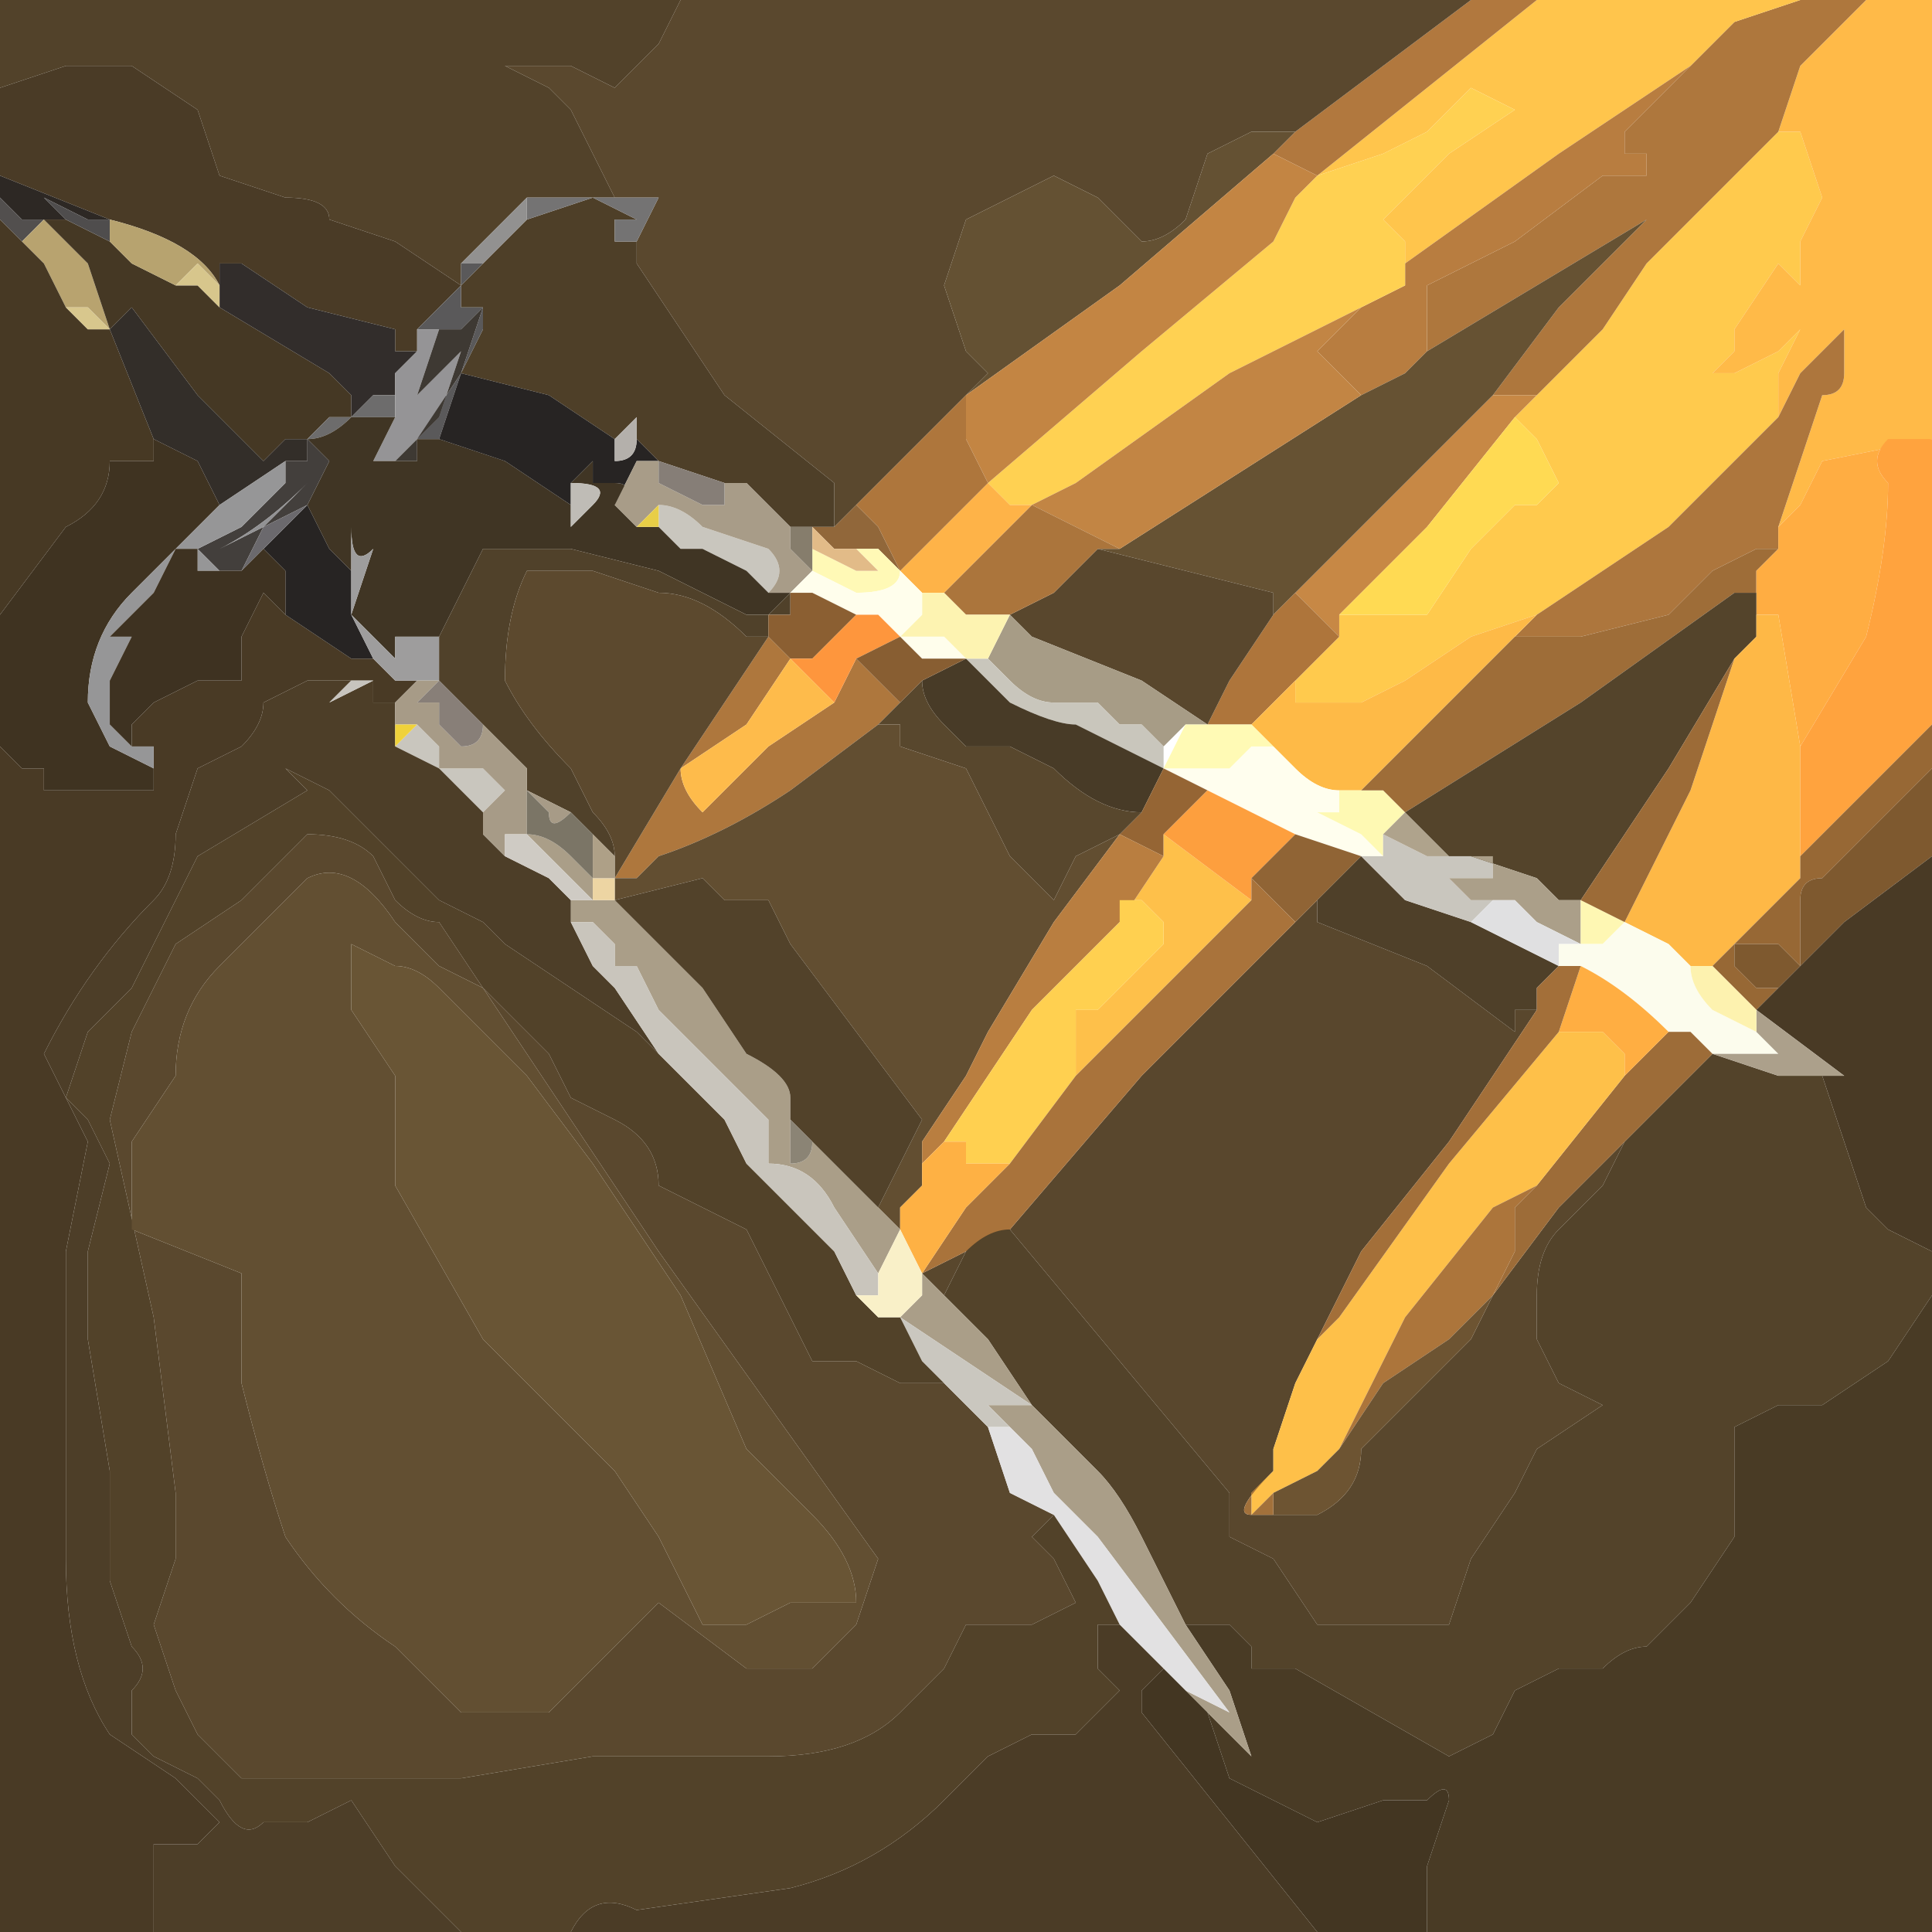 <?xml version="1.0" encoding="UTF-8" standalone="no"?>
<svg xmlns:xlink="http://www.w3.org/1999/xlink" height="4.4px" width="4.4px" xmlns="http://www.w3.org/2000/svg">
  <g transform="matrix(1.0, 0.0, 0.0, 1.0, 2.2, 2.2)">
    <path d="M1.85 -1.9 L1.85 -1.9 1.9 -1.9 1.95 -1.75 1.9 -1.65 1.9 -1.6 1.9 -1.55 1.85 -1.6 1.75 -1.45 1.75 -1.4 1.7 -1.35 1.75 -1.35 1.85 -1.4 1.9 -1.45 1.85 -1.35 1.85 -1.25 1.6 -1.0 1.3 -0.8 1.15 -0.75 1.0 -0.65 0.9 -0.6 0.75 -0.6 0.75 -0.65 0.8 -0.7 0.85 -0.75 0.85 -0.8 1.05 -0.8 1.15 -0.95 1.2 -1.0 1.25 -1.05 1.3 -1.05 1.35 -1.1 1.3 -1.2 1.25 -1.25 1.3 -1.3 1.45 -1.45 1.55 -1.6 1.7 -1.75 1.85 -1.9" fill="#ffca4d" fill-rule="evenodd" stroke="none"/>
    <path d="M1.85 -1.25 L1.85 -1.35 1.9 -1.45 1.85 -1.4 1.75 -1.35 1.7 -1.35 1.75 -1.4 1.75 -1.45 1.85 -1.6 1.9 -1.55 1.9 -1.6 1.9 -1.65 1.95 -1.75 1.9 -1.9 1.85 -1.9 1.85 -1.9 1.9 -2.05 2.05 -2.2 2.2 -2.2 2.2 -1.2 1.95 -1.15 1.9 -1.05 1.85 -1.0 1.85 -1.0 1.9 -1.15 1.95 -1.3 Q2.0 -1.3 2.0 -1.35 L2.0 -1.45 1.9 -1.35 1.85 -1.25" fill="#ffba48" fill-rule="evenodd" stroke="none"/>
    <path d="M1.85 -1.9 L1.7 -1.75 1.55 -1.6 1.45 -1.45 1.3 -1.3 1.25 -1.3 1.2 -1.3 1.35 -1.5 1.55 -1.7 1.3 -1.55 1.05 -1.4 1.05 -1.5 Q1.05 -1.55 1.05 -1.55 L1.25 -1.65 1.45 -1.8 1.55 -1.8 1.55 -1.85 1.5 -1.85 1.5 -1.9 1.6 -2.0 1.65 -2.05 1.75 -2.15 1.9 -2.2 2.05 -2.2 1.9 -2.05 1.85 -1.9 M-0.45 -0.75 L-0.4 -0.7 -0.35 -0.7 -0.4 -0.7 -0.5 -0.55 -0.65 -0.45 Q-0.65 -0.4 -0.6 -0.35 L-0.55 -0.4 -0.45 -0.5 -0.3 -0.6 -0.25 -0.7 -0.2 -0.65 -0.15 -0.6 -0.2 -0.55 -0.4 -0.4 Q-0.55 -0.3 -0.7 -0.25 L-0.75 -0.2 -0.8 -0.2 -0.65 -0.45 -0.45 -0.75 M-0.8 -0.2 L-0.8 -0.2" fill="#ae773d" fill-rule="evenodd" stroke="none"/>
    <path d="M1.9 -2.2 L1.75 -2.15 1.65 -2.05 1.35 -1.85 1.0 -1.6 1.0 -1.55 1.0 -1.65 0.95 -1.7 1.1 -1.85 1.25 -1.95 1.15 -2.0 1.05 -1.9 0.95 -1.85 0.8 -1.8 1.05 -2.0 1.3 -2.2 1.9 -2.2 M0.8 -1.8 L0.8 -1.8" fill="#ffc54c" fill-rule="evenodd" stroke="none"/>
    <path d="M1.65 -2.05 L1.6 -2.0 1.5 -1.9 1.5 -1.85 1.55 -1.85 1.55 -1.8 1.45 -1.8 1.25 -1.65 1.05 -1.55 Q1.05 -1.55 1.05 -1.5 L1.05 -1.4 1.0 -1.35 0.9 -1.3 0.85 -1.35 0.8 -1.4 0.9 -1.5 1.0 -1.55 1.0 -1.6 1.35 -1.85 1.65 -2.05" fill="#b87d40" fill-rule="evenodd" stroke="none"/>
    <path d="M1.15 -2.2 L1.3 -2.2 1.05 -2.0 0.8 -1.8 0.7 -1.85 0.75 -1.9 0.75 -1.9 0.95 -2.05 1.15 -2.2" fill="#b1783e" fill-rule="evenodd" stroke="none"/>
    <path d="M0.8 -1.8 L0.95 -1.85 1.05 -1.9 1.15 -2.0 1.25 -1.95 1.1 -1.85 0.95 -1.7 1.0 -1.65 1.0 -1.55 0.6 -1.35 0.25 -1.1 0.15 -1.05 0.1 -1.05 0.05 -1.1 0.4 -1.4 0.7 -1.65 0.75 -1.75 0.8 -1.8" fill="#ffd152" fill-rule="evenodd" stroke="none"/>
    <path d="M1.3 -1.3 L1.25 -1.25 1.05 -1.0 0.85 -0.8 0.85 -0.75 0.8 -0.8 0.75 -0.85 1.2 -1.3 1.25 -1.3 1.3 -1.3" fill="#c78845" fill-rule="evenodd" stroke="none"/>
    <path d="M1.05 -1.4 L1.3 -1.55 1.55 -1.7 1.35 -1.5 1.2 -1.3 0.75 -0.85 0.7 -0.8 0.7 -0.85 0.3 -0.95 0.35 -0.95 0.9 -1.3 1.0 -1.35 1.05 -1.4" fill="#665233" fill-rule="evenodd" stroke="none"/>
    <path d="M1.3 -0.8 L1.6 -1.0 1.85 -1.25 1.9 -1.35 2.0 -1.45 2.0 -1.35 Q2.0 -1.3 1.95 -1.3 L1.9 -1.15 1.85 -1.0 1.85 -0.95 1.8 -0.95 1.7 -0.9 1.6 -0.8 1.4 -0.75 1.25 -0.75 1.3 -0.8" fill="#ad763d" fill-rule="evenodd" stroke="none"/>
    <path d="M1.15 -2.2 L0.95 -2.05 0.75 -1.9 0.75 -1.9 0.7 -1.9 0.65 -1.9 0.55 -1.85 0.5 -1.7 Q0.45 -1.65 0.4 -1.65 L0.3 -1.75 0.2 -1.8 0.1 -1.75 0.0 -1.7 -0.05 -1.55 0.0 -1.4 0.05 -1.35 0.0 -1.3 -0.15 -1.15 -0.25 -1.05 -0.3 -1.0 -0.3 -1.1 -0.55 -1.3 -0.75 -1.6 -0.75 -1.65 -0.7 -1.75 Q-0.75 -1.75 -0.8 -1.75 L-0.85 -1.85 -0.9 -1.95 -0.95 -2.0 -1.05 -2.05 -0.9 -2.05 -0.8 -2.0 -0.7 -2.1 -0.65 -2.2 1.15 -2.2 M0.05 1.05 L0.1 1.2 0.2 1.25 0.15 1.3 0.2 1.35 0.25 1.45 0.15 1.5 0.0 1.5 -0.05 1.6 -0.15 1.7 Q-0.25 1.8 -0.45 1.8 L-0.65 1.8 -0.85 1.8 -1.15 1.85 -1.45 1.85 -1.65 1.85 -1.75 1.75 -1.8 1.65 -1.85 1.5 -1.8 1.35 Q-1.8 1.25 -1.8 1.2 L-1.85 0.8 -1.95 0.35 -1.9 0.15 -1.8 -0.05 -1.65 -0.15 -1.5 -0.3 Q-1.4 -0.3 -1.35 -0.25 L-1.3 -0.15 Q-1.25 -0.1 -1.2 -0.1 L-1.1 0.05 -0.95 0.2 -0.9 0.3 -0.8 0.35 Q-0.7 0.4 -0.7 0.5 L-0.5 0.6 -0.45 0.7 -0.4 0.8 -0.35 0.9 -0.25 0.9 -0.15 0.95 -0.05 0.95 0.0 1.0 0.05 1.05 M-1.5 -0.2 L-1.7 0.0 Q-1.8 0.1 -1.8 0.25 L-1.9 0.4 -1.9 0.6 -1.65 0.7 -1.65 0.95 Q-1.6 1.15 -1.55 1.3 -1.45 1.45 -1.3 1.55 L-1.15 1.7 -0.95 1.7 -0.8 1.55 -0.7 1.45 -0.5 1.6 -0.35 1.6 -0.25 1.5 -0.2 1.35 -0.45 1.0 -0.7 0.65 -0.9 0.35 -1.1 0.05 -1.2 0.0 -1.3 -0.1 Q-1.4 -0.25 -1.5 -0.2" fill="#5a482e" fill-rule="evenodd" stroke="none"/>
    <path d="M0.75 -1.9 L0.7 -1.85 0.35 -1.55 0.0 -1.3 0.05 -1.35 0.0 -1.4 -0.05 -1.55 0.0 -1.7 0.1 -1.75 0.2 -1.8 0.3 -1.75 0.4 -1.65 Q0.45 -1.65 0.5 -1.7 L0.55 -1.85 0.65 -1.9 0.7 -1.9 0.75 -1.9 M0.0 -1.3 L0.0 -1.3" fill="#645133" fill-rule="evenodd" stroke="none"/>
    <path d="M1.0 -1.55 L1.0 -1.6 1.0 -1.55 0.9 -1.5 0.8 -1.4 0.85 -1.35 0.9 -1.3 0.35 -0.95 Q0.25 -1.0 0.25 -1.0 L0.15 -1.05 0.25 -1.1 0.6 -1.35 1.0 -1.55" fill="#c28544" fill-rule="evenodd" stroke="none"/>
    <path d="M0.8 -1.8 L0.8 -1.8 0.75 -1.75 0.7 -1.65 0.4 -1.4 0.05 -1.1 0.05 -1.1 0.0 -1.2 0.0 -1.3 0.35 -1.55 0.7 -1.85 0.8 -1.8" fill="#c38543" fill-rule="evenodd" stroke="none"/>
    <path d="M0.85 -0.75 L0.8 -0.7 0.7 -0.6 0.65 -0.55 0.6 -0.55 0.5 -0.55 0.55 -0.55 0.6 -0.65 0.7 -0.8 0.75 -0.85 0.8 -0.8 0.85 -0.75" fill="#ae753b" fill-rule="evenodd" stroke="none"/>
    <path d="M0.7 -0.8 L0.6 -0.65 0.55 -0.55 0.4 -0.65 0.15 -0.75 0.1 -0.8 0.2 -0.85 0.3 -0.95 0.7 -0.85 0.7 -0.8 M0.75 -0.1 L0.8 -0.15 0.8 -0.1 1.05 0.0 1.25 0.15 1.25 0.1 1.3 0.1 1.2 0.25 1.1 0.4 0.9 0.65 Q0.8 0.85 0.75 0.95 L0.7 1.1 0.7 1.15 Q0.6 1.25 0.65 1.25 L0.8 1.25 Q0.9 1.2 0.9 1.1 L1.0 1.0 1.15 0.85 1.2 0.75 1.35 0.55 1.5 0.4 1.45 0.5 1.35 0.6 Q1.3 0.65 1.3 0.75 L1.3 0.85 1.35 0.95 1.45 1.0 1.3 1.1 1.25 1.2 1.15 1.35 1.1 1.5 0.95 1.5 0.8 1.5 0.7 1.35 0.6 1.3 0.6 1.2 0.35 0.9 0.1 0.6 Q0.05 0.6 0.0 0.65 L-0.05 0.75 -0.1 0.7 0.0 0.65 0.1 0.6 0.4 0.25 0.75 -0.1" fill="#59472d" fill-rule="evenodd" stroke="none"/>
    <path d="M0.8 -0.7 L0.75 -0.65 0.75 -0.6 0.9 -0.6 1.0 -0.65 1.15 -0.75 1.3 -0.8 1.25 -0.75 1.05 -0.55 0.9 -0.4 0.85 -0.4 Q0.8 -0.4 0.75 -0.45 L0.7 -0.5 0.65 -0.55 0.7 -0.6 0.8 -0.7" fill="#feba47" fill-rule="evenodd" stroke="none"/>
    <path d="M0.3 -0.95 L0.2 -0.85 0.1 -0.8 0.0 -0.8 -0.05 -0.85 0.05 -0.95 0.15 -1.05 0.25 -1.0 Q0.25 -1.0 0.35 -0.95 L0.3 -0.95" fill="#ab753c" fill-rule="evenodd" stroke="none"/>
    <path d="M0.05 -1.1 L0.1 -1.05 0.15 -1.05 0.05 -0.95 -0.05 -0.85 -0.1 -0.85 -0.15 -0.9 -0.05 -1.0 0.05 -1.1 0.05 -1.1 M-0.15 -0.9 L-0.15 -0.9" fill="#feb348" fill-rule="evenodd" stroke="none"/>
    <path d="M0.55 -0.55 L0.5 -0.55 0.45 -0.5 0.45 -0.5 0.4 -0.55 0.35 -0.55 0.3 -0.6 0.25 -0.6 0.2 -0.6 Q0.15 -0.6 0.1 -0.65 L0.05 -0.7 0.1 -0.8 0.15 -0.75 0.4 -0.65 0.55 -0.55" fill="#a79c86" fill-rule="evenodd" stroke="none"/>
    <path d="M0.05 -0.7 L0.1 -0.65 Q0.15 -0.6 0.2 -0.6 L0.25 -0.6 0.3 -0.6 0.35 -0.55 0.4 -0.55 0.45 -0.5 0.45 -0.5 0.45 -0.45 0.25 -0.55 Q0.2 -0.55 0.1 -0.6 L0.05 -0.65 0.0 -0.7 0.0 -0.7 0.05 -0.7" fill="#c9c6bc" fill-rule="evenodd" stroke="none"/>
    <path d="M-0.05 -0.85 L0.0 -0.8 0.1 -0.8 0.05 -0.7 0.0 -0.7 -0.05 -0.75 -0.15 -0.75 -0.1 -0.8 -0.1 -0.85 -0.05 -0.85" fill="#fdf3b1" fill-rule="evenodd" stroke="none"/>
    <path d="M0.0 -0.7 L0.05 -0.65 0.1 -0.6 Q0.2 -0.55 0.25 -0.55 L0.45 -0.45 0.4 -0.35 Q0.3 -0.35 0.2 -0.45 L0.1 -0.5 0.0 -0.5 -0.05 -0.55 Q-0.1 -0.6 -0.1 -0.65 L0.0 -0.7 M0.45 -0.45 L0.45 -0.45" fill="#483b27" fill-rule="evenodd" stroke="none"/>
    <path d="M0.45 -0.45 L0.6 -0.45 Q0.6 -0.45 0.65 -0.5 L0.7 -0.5 0.75 -0.45 Q0.8 -0.4 0.85 -0.4 L0.85 -0.35 0.8 -0.35 0.9 -0.3 0.95 -0.25 0.9 -0.25 0.75 -0.3 0.55 -0.4 0.45 -0.45 0.45 -0.45 0.45 -0.45 M0.9 -0.25 L0.9 -0.25" fill="#fffeee" fill-rule="evenodd" stroke="none"/>
    <path d="M0.4 -0.35 L0.45 -0.45 0.55 -0.4 0.5 -0.35 0.45 -0.3 0.45 -0.25 0.35 -0.3 0.4 -0.35" fill="#956534" fill-rule="evenodd" stroke="none"/>
    <path d="M-0.1 -0.65 Q-0.1 -0.6 -0.05 -0.55 L0.0 -0.5 0.1 -0.5 0.2 -0.45 Q0.3 -0.35 0.4 -0.35 L0.35 -0.3 0.25 -0.25 0.2 -0.15 0.1 -0.25 0.05 -0.35 0.0 -0.45 -0.15 -0.5 -0.15 -0.55 -0.2 -0.55 -0.15 -0.6 -0.1 -0.65 M0.35 -0.3 L0.35 -0.3" fill="#58472d" fill-rule="evenodd" stroke="none"/>
    <path d="M-0.2 -0.55 L-0.15 -0.55 -0.15 -0.5 0.0 -0.45 0.05 -0.35 0.1 -0.25 0.2 -0.15 0.25 -0.25 0.35 -0.3 0.2 -0.1 0.05 0.15 0.0 0.25 -0.1 0.4 -0.1 0.5 -0.15 0.55 -0.15 0.6 -0.2 0.55 -0.1 0.35 -0.25 0.15 -0.4 -0.05 -0.45 -0.15 -0.55 -0.15 -0.6 -0.2 -0.8 -0.15 -0.8 -0.2 -0.75 -0.2 -0.7 -0.25 Q-0.55 -0.3 -0.4 -0.4 L-0.2 -0.55" fill="#624e31" fill-rule="evenodd" stroke="none"/>
    <path d="M0.45 -0.25 L0.45 -0.3 0.65 -0.15 0.45 0.05 0.25 0.25 0.25 0.1 0.3 0.1 0.35 0.05 0.4 0.0 0.45 -0.05 0.45 -0.1 0.4 -0.15 0.35 -0.15 0.35 -0.1 0.45 -0.25" fill="#fec04a" fill-rule="evenodd" stroke="none"/>
    <path d="M0.35 -0.3 L0.35 -0.3 0.45 -0.25 0.35 -0.1 0.15 0.1 -0.05 0.4 -0.1 0.45 -0.1 0.5 -0.1 0.4 0.0 0.25 0.05 0.15 0.2 -0.1 0.35 -0.3" fill="#b97e40" fill-rule="evenodd" stroke="none"/>
    <path d="M0.35 -0.1 L0.35 -0.15 0.4 -0.15 0.45 -0.1 0.45 -0.05 0.4 0.0 0.35 0.05 0.3 0.1 0.25 0.1 0.25 0.25 0.1 0.45 0.05 0.45 0.0 0.45 0.0 0.4 -0.05 0.4 0.15 0.1 0.35 -0.1" fill="#ffd050" fill-rule="evenodd" stroke="none"/>
    <path d="M0.95 -0.25 L0.9 -0.3 0.8 -0.35 0.85 -0.35 0.85 -0.4 0.9 -0.4 0.95 -0.4 1.0 -0.35 0.95 -0.3 0.95 -0.25" fill="#fef9b3" fill-rule="evenodd" stroke="none"/>
    <path d="M1.0 -0.35 L0.95 -0.4 0.9 -0.4 1.05 -0.55 1.25 -0.75 1.4 -0.75 1.6 -0.8 1.7 -0.9 1.8 -0.95 1.85 -0.95 1.8 -0.9 1.8 -0.8 1.8 -0.85 1.75 -0.85 1.4 -0.6 1.0 -0.35 1.0 -0.35" fill="#9e6d38" fill-rule="evenodd" stroke="none"/>
    <path d="M0.5 -0.55 L0.6 -0.55 0.65 -0.55 0.7 -0.5 0.65 -0.5 Q0.6 -0.45 0.6 -0.45 L0.45 -0.45 0.5 -0.55" fill="#fffab5" fill-rule="evenodd" stroke="none"/>
    <path d="M0.45 -0.3 L0.5 -0.35 0.55 -0.4 0.75 -0.3 0.7 -0.25 0.65 -0.2 0.65 -0.15 0.45 -0.3" fill="#fd9f3e" fill-rule="evenodd" stroke="none"/>
    <path d="M0.75 -0.3 L0.9 -0.25 0.8 -0.15 0.75 -0.1 0.7 -0.15 0.65 -0.2 0.7 -0.25 0.75 -0.3" fill="#906435" fill-rule="evenodd" stroke="none"/>
    <path d="M0.1 0.45 L0.25 0.25 0.45 0.05 0.65 -0.15 0.65 -0.2 0.7 -0.15 0.75 -0.1 0.4 0.25 0.1 0.6 0.0 0.65 -0.1 0.7 -0.1 0.7 0.0 0.55 0.1 0.45" fill="#a9733b" fill-rule="evenodd" stroke="none"/>
    <path d="M0.9 -0.25 L0.9 -0.25 1.0 -0.15 1.15 -0.1 1.35 0.0 1.3 0.05 1.3 0.1 1.25 0.1 1.25 0.15 1.05 0.0 0.8 -0.1 0.8 -0.15 0.9 -0.25 M1.35 0.0 L1.35 0.0" fill="#4f4029" fill-rule="evenodd" stroke="none"/>
    <path d="M0.9 -0.25 L0.95 -0.25 0.95 -0.3 1.05 -0.25 1.1 -0.25 1.15 -0.25 1.2 -0.25 1.2 -0.2 1.15 -0.2 1.1 -0.2 Q1.1 -0.2 1.15 -0.15 L1.25 -0.15 1.2 -0.15 1.15 -0.1 1.0 -0.15 0.9 -0.25 M-0.45 -0.85 L-0.5 -0.9 -0.6 -0.95 -0.6 -0.95 -0.65 -0.95 -0.7 -1.0 -0.7 -1.05 Q-0.65 -1.05 -0.6 -1.0 L-0.6 -1.0 -0.45 -0.95 Q-0.4 -0.9 -0.45 -0.85 M-1.25 -0.55 L-1.2 -0.5 -1.2 -0.45 -1.1 -0.45 -1.05 -0.4 -1.1 -0.35 -1.1 -0.3 -1.1 -0.35 -1.15 -0.4 -1.2 -0.45 -1.3 -0.5 -1.25 -0.55" fill="#c9c6be" fill-rule="evenodd" stroke="none"/>
    <path d="M1.0 -0.35 L1.0 -0.35 1.1 -0.25 1.05 -0.25 0.95 -0.3 1.0 -0.35" fill="#afa38c" fill-rule="evenodd" stroke="none"/>
    <path d="M1.85 -1.0 L1.85 -1.0 1.9 -1.05 1.95 -1.15 2.2 -1.2 2.1 -1.2 Q2.05 -1.15 2.1 -1.1 2.1 -0.95 2.05 -0.75 L1.9 -0.5 1.9 -0.25 1.9 -0.2 1.9 -0.5 1.85 -0.8 1.8 -0.8 1.8 -0.75 1.8 -0.8 1.8 -0.9 1.85 -0.95 1.85 -1.0 M2.2 -1.2 L2.2 -1.2" fill="#ffad42" fill-rule="evenodd" stroke="none"/>
    <path d="M1.0 -0.35 L1.4 -0.6 1.75 -0.85 1.8 -0.85 1.8 -0.8 1.8 -0.75 1.75 -0.7 1.6 -0.45 1.4 -0.15 1.35 -0.15 1.3 -0.2 1.15 -0.25 1.1 -0.25 1.0 -0.35" fill="#54442b" fill-rule="evenodd" stroke="none"/>
    <path d="M1.8 -0.75 L1.8 -0.8 1.85 -0.8 1.9 -0.5 1.9 -0.2 1.8 -0.1 1.7 0.0 1.65 0.0 1.6 -0.05 1.5 -0.1 1.65 -0.4 1.75 -0.7 1.8 -0.75" fill="#feb846" fill-rule="evenodd" stroke="none"/>
    <path d="M1.25 -1.25 L1.3 -1.2 1.35 -1.1 1.3 -1.05 1.25 -1.05 1.2 -1.0 1.15 -0.95 1.05 -0.8 0.85 -0.8 1.05 -1.0 1.25 -1.25" fill="#ffda53" fill-rule="evenodd" stroke="none"/>
    <path d="M1.25 -0.15 L1.15 -0.15 Q1.1 -0.2 1.1 -0.2 L1.15 -0.2 1.2 -0.2 1.2 -0.25 1.15 -0.25 1.3 -0.2 1.35 -0.15 1.4 -0.15 1.4 -0.05 1.3 -0.1 1.25 -0.15" fill="#ab9f89" fill-rule="evenodd" stroke="none"/>
    <path d="M1.35 0.0 L1.15 -0.1 1.2 -0.15 1.25 -0.15 1.3 -0.1 1.4 -0.05 1.35 -0.05 1.35 0.0" fill="#e0e0e1" fill-rule="evenodd" stroke="none"/>
    <path d="M1.4 -0.05 L1.4 -0.15 1.5 -0.1 1.45 -0.05 1.35 -0.05 1.4 -0.05" fill="#fef7b3" fill-rule="evenodd" stroke="none"/>
    <path d="M1.35 0.0 L1.35 0.0 1.35 -0.05 1.45 -0.05 1.5 -0.1 1.6 -0.05 1.65 0.0 Q1.65 0.05 1.7 0.1 L1.8 0.15 1.85 0.2 Q1.9 0.2 1.9 0.2 L1.8 0.2 1.7 0.2 1.65 0.15 1.6 0.15 Q1.5 0.05 1.4 0.0 L1.35 0.0" fill="#fcfced" fill-rule="evenodd" stroke="none"/>
    <path d="M1.75 -0.7 L1.65 -0.4 1.5 -0.1 1.4 -0.15 1.6 -0.45 1.75 -0.7" fill="#9c6b37" fill-rule="evenodd" stroke="none"/>
    <path d="M1.9 -0.25 L1.9 -0.5 2.05 -0.75 Q2.1 -0.95 2.1 -1.1 2.05 -1.15 2.1 -1.2 L2.2 -1.2 2.2 -0.55 2.05 -0.4 1.9 -0.25" fill="#ffa33e" fill-rule="evenodd" stroke="none"/>
    <path d="M1.9 -0.2 L1.9 -0.25 2.05 -0.4 2.2 -0.55 2.2 -0.45 1.95 -0.2 Q1.9 -0.2 1.9 -0.15 L1.9 0.0 1.85 -0.05 1.8 -0.05 1.75 -0.05 1.75 0.0 1.8 0.05 1.85 0.05 1.8 0.1 1.7 0.0 1.8 -0.1 1.9 -0.2" fill="#976835" fill-rule="evenodd" stroke="none"/>
    <path d="M1.85 0.05 L1.8 0.05 1.75 0.0 1.75 -0.05 1.8 -0.05 1.85 -0.05 1.9 0.0 1.9 -0.15 Q1.9 -0.2 1.95 -0.2 L2.2 -0.45 2.2 -0.25 2.0 -0.1 1.85 0.05" fill="#7e592f" fill-rule="evenodd" stroke="none"/>
    <path d="M2.2 -0.25 L2.2 0.65 2.1 0.6 2.05 0.55 2.0 0.4 1.95 0.25 2.0 0.25 1.8 0.1 1.85 0.05 2.0 -0.1 2.2 -0.25 M-1.85 2.2 L-2.2 2.2 -2.2 -0.5 -2.15 -0.45 -2.1 -0.45 -2.1 -0.4 Q-2.1 -0.4 -2.05 -0.4 L-2.0 -0.4 -1.95 -0.4 -1.85 -0.4 -1.85 -0.45 -1.85 -0.5 -1.9 -0.5 -1.9 -0.55 -1.85 -0.6 -1.75 -0.65 -1.65 -0.65 -1.65 -0.75 -1.6 -0.85 -1.55 -0.8 -1.4 -0.7 -1.35 -0.7 -1.3 -0.65 -1.3 -0.65 -1.25 -0.65 -1.25 -0.65 -1.3 -0.6 -1.35 -0.6 -1.35 -0.65 -1.35 -0.65 -1.4 -0.65 -1.5 -0.65 -1.6 -0.6 Q-1.6 -0.55 -1.65 -0.5 L-1.75 -0.45 -1.8 -0.3 Q-1.8 -0.2 -1.85 -0.15 -2.0 0.0 -2.1 0.2 L-2.05 0.3 -2.0 0.4 -2.05 0.65 -2.05 1.35 Q-2.05 1.6 -1.95 1.75 L-1.8 1.85 -1.7 1.95 -1.75 2.0 -1.85 2.0 -1.85 2.2" fill="#493a25" fill-rule="evenodd" stroke="none"/>
    <path d="M2.2 0.65 L2.2 0.75 2.1 0.9 1.95 1.0 1.85 1.0 Q1.75 1.05 1.75 1.05 L1.75 1.3 1.65 1.45 1.55 1.55 Q1.5 1.55 1.45 1.6 L1.35 1.6 1.25 1.65 1.2 1.75 1.1 1.8 0.75 1.6 0.7 1.6 0.65 1.6 0.65 1.55 0.6 1.5 0.5 1.5 0.45 1.4 0.4 1.3 Q0.35 1.2 0.3 1.15 L0.2 1.05 0.15 1.0 0.05 0.85 -0.05 0.75 0.0 0.65 Q0.05 0.6 0.1 0.6 L0.35 0.9 0.6 1.2 0.6 1.3 0.7 1.35 0.8 1.5 0.95 1.5 1.1 1.5 1.15 1.35 1.25 1.2 1.3 1.1 1.45 1.0 1.35 0.95 1.3 0.85 1.3 0.75 Q1.3 0.65 1.35 0.6 L1.45 0.5 1.5 0.4 1.6 0.3 1.7 0.2 1.85 0.25 1.95 0.25 2.0 0.4 2.05 0.55 2.1 0.6 2.2 0.65" fill="#53432a" fill-rule="evenodd" stroke="none"/>
    <path d="M2.2 0.75 L2.2 2.2 1.05 2.2 1.05 2.05 1.1 1.9 Q1.1 1.85 1.05 1.9 L0.95 1.9 0.8 1.95 0.6 1.85 0.55 1.7 0.6 1.75 0.65 1.8 0.6 1.65 0.5 1.5 0.6 1.5 0.65 1.55 0.65 1.6 0.7 1.6 0.75 1.6 1.1 1.8 1.2 1.75 1.25 1.65 1.35 1.6 1.45 1.6 Q1.5 1.55 1.55 1.55 L1.65 1.45 1.75 1.3 1.75 1.05 Q1.75 1.05 1.85 1.0 L1.95 1.0 2.1 0.9 2.2 0.75" fill="#493b25" fill-rule="evenodd" stroke="none"/>
    <path d="M1.8 0.1 L2.0 0.25 1.95 0.25 1.85 0.25 1.7 0.2 1.8 0.2 1.9 0.2 Q1.9 0.2 1.85 0.2 L1.8 0.15 1.8 0.1" fill="#aca08b" fill-rule="evenodd" stroke="none"/>
    <path d="M1.65 0.0 L1.7 0.0 1.8 0.1 1.8 0.15 1.7 0.1 Q1.65 0.05 1.65 0.0" fill="#fdf2af" fill-rule="evenodd" stroke="none"/>
    <path d="M1.3 0.5 L1.5 0.25 1.6 0.15 1.65 0.15 1.7 0.2 1.6 0.3 1.5 0.4 1.35 0.55 1.2 0.75 1.25 0.65 1.25 0.55 1.3 0.5 M1.1 0.85 L1.2 0.75 Q1.2 0.75 1.15 0.8 L1.1 0.85" fill="#9d6c38" fill-rule="evenodd" stroke="none"/>
    <path d="M1.5 0.25 L1.5 0.2 1.45 0.15 1.35 0.15 1.4 0.0 Q1.5 0.05 1.6 0.15 L1.5 0.25" fill="#ffae42" fill-rule="evenodd" stroke="none"/>
    <path d="M1.35 0.15 L1.45 0.15 1.5 0.2 1.5 0.25 1.3 0.5 1.2 0.55 1.0 0.8 0.85 1.1 0.8 1.15 0.7 1.2 0.65 1.25 0.65 1.2 0.7 1.15 0.7 1.1 0.75 0.95 0.8 0.85 0.85 0.8 1.1 0.45 1.35 0.15" fill="#fec049" fill-rule="evenodd" stroke="none"/>
    <path d="M1.3 0.1 L1.3 0.05 1.35 0.0 1.4 0.0 1.35 0.15 1.1 0.45 0.85 0.8 0.8 0.85 0.75 0.95 Q0.8 0.85 0.9 0.65 L1.1 0.4 1.2 0.25 1.3 0.1" fill="#a36f39" fill-rule="evenodd" stroke="none"/>
    <path d="M0.85 1.1 L1.0 0.8 1.2 0.55 1.3 0.5 1.25 0.55 1.25 0.65 1.2 0.75 1.1 0.85 0.95 0.95 0.85 1.1" fill="#ac753b" fill-rule="evenodd" stroke="none"/>
    <path d="M0.7 1.2 L0.8 1.15 0.85 1.1 0.95 0.95 1.1 0.85 1.15 0.8 Q1.2 0.75 1.2 0.75 L1.15 0.85 1.0 1.0 0.9 1.1 Q0.9 1.2 0.8 1.25 L0.65 1.25 0.7 1.25 0.7 1.2" fill="#6d5432" fill-rule="evenodd" stroke="none"/>
    <path d="M-0.05 0.4 L0.0 0.4 0.0 0.45 0.05 0.45 0.1 0.45 0.0 0.55 -0.1 0.7 -0.15 0.6 -0.15 0.55 -0.1 0.5 -0.1 0.45 -0.05 0.4" fill="#feb144" fill-rule="evenodd" stroke="none"/>
    <path d="M-0.05 0.75 L0.05 0.85 0.15 1.0 0.2 1.05 0.3 1.15 Q0.35 1.2 0.4 1.3 L0.45 1.4 0.5 1.5 0.6 1.65 0.65 1.8 0.6 1.75 0.55 1.7 0.5 1.65 0.45 1.6 0.4 1.55 0.5 1.65 0.6 1.7 0.45 1.5 0.3 1.3 0.2 1.2 0.15 1.1 0.05 1.0 0.0 0.95 0.05 1.0 0.15 1.0 -0.15 0.8 -0.1 0.75 -0.1 0.7 -0.05 0.75 M-0.85 -0.2 L-0.85 -0.15 -0.8 -0.15 -0.8 -0.15 -0.75 -0.1 -0.7 -0.05 -0.65 0.0 -0.6 0.05 -0.5 0.2 Q-0.4 0.25 -0.4 0.3 L-0.4 0.35 -0.4 0.45 Q-0.35 0.45 -0.35 0.4 L-0.25 0.5 -0.2 0.55 -0.15 0.6 -0.2 0.7 -0.3 0.55 Q-0.35 0.45 -0.45 0.45 -0.45 0.4 -0.45 0.35 L-0.5 0.3 -0.55 0.25 -0.6 0.2 -0.6 0.2 -0.7 0.1 -0.75 0.0 -0.8 0.0 -0.8 -0.05 -0.85 -0.1 -0.85 -0.1 -0.9 -0.1 -0.9 -0.15 -0.85 -0.15 -0.95 -0.25 -1.0 -0.3 Q-0.95 -0.3 -0.9 -0.25 L-0.85 -0.2" fill="#aa9e88" fill-rule="evenodd" stroke="none"/>
    <path d="M-0.15 0.8 L0.15 1.0 0.05 1.0 0.0 0.95 0.05 1.0 0.15 1.1 0.1 1.05 0.05 1.05 0.0 1.0 -0.05 0.95 -0.1 0.9 -0.15 0.8 -0.15 0.8" fill="#cac7bf" fill-rule="evenodd" stroke="none"/>
    <path d="M0.15 1.1 L0.2 1.2 0.3 1.3 0.45 1.5 0.6 1.7 0.5 1.65 0.4 1.55 0.35 1.5 0.3 1.4 0.2 1.25 0.1 1.2 0.05 1.05 0.1 1.05 0.15 1.1" fill="#e2e1e2" fill-rule="evenodd" stroke="none"/>
    <path d="M0.7 1.15 L0.65 1.2 0.65 1.25 0.7 1.2 0.7 1.25 0.65 1.25 Q0.6 1.25 0.7 1.15" fill="#a2713b" fill-rule="evenodd" stroke="none"/>
    <path d="M1.05 2.2 L0.8 2.2 0.6 1.95 0.4 1.7 0.4 1.65 0.45 1.6 0.5 1.65 0.55 1.7 0.6 1.85 0.8 1.95 0.95 1.9 1.05 1.9 Q1.1 1.85 1.1 1.9 L1.05 2.05 1.05 2.2" fill="#433622" fill-rule="evenodd" stroke="none"/>
    <path d="M0.8 2.2 L-0.9 2.2 Q-0.85 2.1 -0.75 2.15 L-0.4 2.1 Q-0.2 2.05 -0.05 1.9 L0.05 1.8 0.15 1.75 0.25 1.75 0.35 1.65 0.3 1.6 0.3 1.5 Q0.3 1.5 0.35 1.5 L0.4 1.55 0.45 1.6 0.4 1.65 0.4 1.7 0.6 1.95 0.8 2.2" fill="#4b3c26" fill-rule="evenodd" stroke="none"/>
    <path d="M-0.9 2.2 L-1.15 2.2 -1.3 2.05 -1.4 1.9 -1.5 1.95 -1.6 1.95 Q-1.65 2.0 -1.7 1.9 L-1.75 1.85 -1.85 1.8 -1.9 1.75 -1.9 1.65 Q-1.85 1.6 -1.9 1.55 L-1.95 1.4 -1.95 1.15 -2.0 0.85 -2.0 0.65 -1.95 0.45 -2.0 0.35 -2.05 0.3 -2.0 0.15 -1.9 0.05 -1.75 -0.25 -1.5 -0.4 -1.55 -0.45 -1.55 -0.45 -1.45 -0.4 -1.35 -0.3 -1.2 -0.15 -1.1 -0.1 -1.05 -0.05 -0.75 0.15 -0.7 0.2 -0.7 0.2 -0.6 0.3 -0.55 0.35 -0.5 0.45 -0.4 0.55 -0.3 0.65 -0.25 0.75 -0.2 0.8 -0.15 0.8 -0.1 0.9 -0.05 0.95 -0.15 0.95 -0.25 0.9 -0.35 0.9 -0.4 0.8 -0.45 0.7 -0.5 0.6 -0.7 0.5 Q-0.7 0.4 -0.8 0.35 L-0.9 0.3 -0.95 0.2 -1.1 0.05 -1.2 -0.1 Q-1.25 -0.1 -1.3 -0.15 L-1.35 -0.25 Q-1.4 -0.3 -1.5 -0.3 L-1.65 -0.15 -1.8 -0.05 -1.9 0.15 -1.95 0.35 -1.85 0.8 -1.8 1.2 Q-1.8 1.25 -1.8 1.35 L-1.85 1.5 -1.8 1.65 -1.75 1.75 -1.65 1.85 -1.45 1.85 -1.15 1.85 -0.85 1.8 -0.65 1.8 -0.45 1.8 Q-0.25 1.8 -0.15 1.7 L-0.05 1.6 0.0 1.5 0.15 1.5 0.25 1.45 0.2 1.35 0.15 1.3 0.2 1.25 0.3 1.4 0.35 1.5 Q0.3 1.5 0.3 1.5 L0.3 1.6 0.35 1.65 0.25 1.75 0.15 1.75 0.05 1.8 -0.05 1.9 Q-0.2 2.05 -0.4 2.1 L-0.75 2.15 Q-0.85 2.1 -0.9 2.2" fill="#524229" fill-rule="evenodd" stroke="none"/>
    <path d="M-2.2 -2.0 L-2.2 -2.2 -0.65 -2.2 -0.7 -2.1 -0.8 -2.0 -0.9 -2.05 -1.05 -2.05 -0.95 -2.0 -0.9 -1.95 -0.85 -1.85 -0.8 -1.75 -1.0 -1.75 -1.05 -1.7 -1.15 -1.6 -1.15 -1.55 -1.3 -1.65 -1.45 -1.7 Q-1.45 -1.75 -1.55 -1.75 L-1.7 -1.8 -1.75 -1.95 -1.9 -2.05 -2.05 -2.05 -2.2 -2.0 M-0.2 0.55 L-0.25 0.5 -0.35 0.4 -0.4 0.35 -0.4 0.3 Q-0.4 0.25 -0.5 0.2 L-0.6 0.05 -0.65 0.0 -0.7 -0.05 -0.75 -0.1 -0.8 -0.15 -0.6 -0.2 -0.55 -0.15 -0.45 -0.15 -0.4 -0.05 -0.25 0.15 -0.1 0.35 -0.2 0.55" fill="#52422a" fill-rule="evenodd" stroke="none"/>
    <path d="M-2.2 -1.8 L-2.2 -2.0 -2.05 -2.05 -1.9 -2.05 -1.75 -1.95 -1.7 -1.8 -1.55 -1.75 Q-1.45 -1.75 -1.45 -1.7 L-1.3 -1.65 -1.15 -1.55 -1.25 -1.45 -1.25 -1.4 -1.3 -1.4 -1.3 -1.45 -1.5 -1.5 -1.65 -1.6 -1.7 -1.6 -1.7 -1.55 Q-1.75 -1.65 -1.95 -1.7 L-2.2 -1.8" fill="#4a3b26" fill-rule="evenodd" stroke="none"/>
    <path d="M-2.2 -1.75 L-2.2 -1.8 -1.95 -1.7 -2.0 -1.7 -2.1 -1.75 -2.05 -1.7 -2.1 -1.7 -2.15 -1.7 -2.2 -1.75 M-1.95 -1.7 L-1.95 -1.7" fill="#2d2824" fill-rule="evenodd" stroke="none"/>
    <path d="M-2.2 -1.7 L-2.2 -1.75 -2.15 -1.7 -2.1 -1.7 -2.1 -1.7 -2.15 -1.65 -2.2 -1.7" fill="#524f4e" fill-rule="evenodd" stroke="none"/>
    <path d="M-2.1 -1.7 L-2.0 -1.6 -1.95 -1.45 -2.0 -1.5 -2.05 -1.5 -2.1 -1.6 -2.15 -1.65 -2.1 -1.7 M-1.95 -1.45 L-1.95 -1.45" fill="#b8a36f" fill-rule="evenodd" stroke="none"/>
    <path d="M-2.1 -1.7 L-2.05 -1.7 -1.95 -1.65 -1.9 -1.6 -1.8 -1.55 -1.75 -1.55 -1.7 -1.5 -1.45 -1.35 -1.4 -1.3 -1.4 -1.25 -1.45 -1.25 -1.5 -1.2 Q-1.55 -1.2 -1.55 -1.2 L-1.6 -1.15 -1.75 -1.3 -1.9 -1.5 -1.95 -1.45 -2.0 -1.6 -2.1 -1.7 -2.1 -1.7" fill="#453824" fill-rule="evenodd" stroke="none"/>
    <path d="M-2.2 -0.8 L-2.2 -1.7 -2.15 -1.65 -2.1 -1.6 -2.05 -1.5 -2.0 -1.45 -1.95 -1.45 -1.85 -1.2 Q-1.8 -1.2 -1.85 -1.2 L-1.85 -1.15 -1.9 -1.15 -1.95 -1.15 Q-1.95 -1.05 -2.05 -1.0 L-2.2 -0.8" fill="#473924" fill-rule="evenodd" stroke="none"/>
    <path d="M-1.95 -1.65 L-2.05 -1.7 -2.1 -1.75 -2.0 -1.7 -1.95 -1.7 -1.95 -1.65" fill="#4f4d4d" fill-rule="evenodd" stroke="none"/>
    <path d="M-2.2 -0.5 L-2.2 -0.8 -2.05 -1.0 Q-1.95 -1.05 -1.95 -1.15 L-1.9 -1.15 -1.85 -1.15 -1.85 -1.2 Q-1.8 -1.2 -1.85 -1.2 L-1.75 -1.15 -1.7 -1.05 -1.9 -0.85 Q-2.0 -0.75 -2.0 -0.6 L-1.95 -0.5 -1.85 -0.45 -1.85 -0.4 -1.95 -0.4 -2.0 -0.4 -2.05 -0.4 Q-2.1 -0.4 -2.1 -0.4 L-2.1 -0.45 -2.15 -0.45 -2.2 -0.5" fill="#3f3321" fill-rule="evenodd" stroke="none"/>
    <path d="M-1.0 -1.7 L-0.85 -1.75 -0.75 -1.7 -0.75 -1.7 -0.8 -1.7 -0.8 -1.65 -0.75 -1.65 -0.75 -1.6 -0.55 -1.3 -0.3 -1.1 -0.3 -1.0 -0.35 -1.0 -0.4 -1.0 -0.45 -1.05 -0.5 -1.1 -0.55 -1.1 -0.7 -1.15 -0.75 -1.2 -0.75 -1.25 -0.8 -1.2 -0.95 -1.3 -1.15 -1.35 -1.1 -1.45 -1.1 -1.5 -1.15 -1.5 -1.15 -1.55 -1.1 -1.6 -1.05 -1.65 -1.0 -1.7 -1.0 -1.65 -1.0 -1.7 M-0.75 -1.15 Q-0.7 -1.15 -0.7 -1.15 L-0.75 -1.15 M-0.55 -1.1 L-0.55 -1.1 M-0.35 -1.0 L-0.35 -1.0" fill="#4e3f28" fill-rule="evenodd" stroke="none"/>
    <path d="M-0.75 -1.65 L-0.8 -1.65 -0.8 -1.7 -0.75 -1.7 -0.75 -1.7 -0.85 -1.75 -1.0 -1.7 -1.0 -1.75 -0.8 -1.75 Q-0.75 -1.75 -0.7 -1.75 L-0.75 -1.65" fill="#747373" fill-rule="evenodd" stroke="none"/>
    <path d="M-1.0 -1.7 L-1.0 -1.65 -1.0 -1.7 -1.05 -1.65 -1.1 -1.6 -1.15 -1.6 -1.05 -1.7 -1.0 -1.75 -1.0 -1.7" fill="#929190" fill-rule="evenodd" stroke="none"/>
    <path d="M0.0 -1.3 L0.0 -1.3 0.0 -1.2 0.05 -1.1 -0.05 -1.0 -0.15 -0.9 -0.2 -1.0 -0.25 -1.05 -0.2 -1.1 -0.15 -1.15 0.0 -1.3" fill="#ae763c" fill-rule="evenodd" stroke="none"/>
    <path d="M-1.4 -1.25 L-1.4 -1.3 -1.45 -1.35 -1.7 -1.5 -1.7 -1.55 -1.7 -1.6 -1.65 -1.6 -1.5 -1.5 -1.3 -1.45 -1.3 -1.4 -1.25 -1.4 -1.3 -1.35 -1.3 -1.3 -1.35 -1.3 -1.4 -1.25" fill="#322d2b" fill-rule="evenodd" stroke="none"/>
    <path d="M-1.8 -1.55 L-1.9 -1.6 -1.95 -1.65 -1.95 -1.7 Q-1.75 -1.65 -1.7 -1.55 L-1.7 -1.55 -1.75 -1.6 -1.8 -1.55" fill="#b7a36f" fill-rule="evenodd" stroke="none"/>
    <path d="M-2.05 -1.5 L-2.0 -1.5 -1.95 -1.45 -1.95 -1.45 -2.0 -1.45 -2.05 -1.5" fill="#d8c78d" fill-rule="evenodd" stroke="none"/>
    <path d="M-1.95 -1.45 L-1.9 -1.5 -1.75 -1.3 -1.6 -1.15 -1.55 -1.2 Q-1.55 -1.2 -1.5 -1.2 L-1.45 -1.25 -1.5 -1.2 -1.5 -1.15 -1.55 -1.15 -1.7 -1.05 -1.75 -1.15 -1.85 -1.2 -1.95 -1.45 -1.95 -1.45" fill="#332e29" fill-rule="evenodd" stroke="none"/>
    <path d="M-1.7 -1.5 L-1.75 -1.55 -1.8 -1.55 -1.75 -1.6 -1.7 -1.55 -1.7 -1.5" fill="#d7c68c" fill-rule="evenodd" stroke="none"/>
    <path d="M-1.1 -1.6 L-1.15 -1.55 -1.15 -1.5 -1.1 -1.5 -1.1 -1.45 -1.15 -1.35 -1.1 -1.5 -1.15 -1.45 -1.2 -1.45 -1.2 -1.45 -1.25 -1.45 -1.15 -1.55 -1.15 -1.6 -1.1 -1.6 M-1.25 -1.2 L-1.15 -1.35 -1.2 -1.2 -1.25 -1.2" fill="#5a595a" fill-rule="evenodd" stroke="none"/>
    <path d="M-1.45 -1.25 L-1.4 -1.25 -1.35 -1.3 -1.3 -1.3 -1.3 -1.25 -1.4 -1.25 Q-1.45 -1.2 -1.5 -1.2 L-1.45 -1.25" fill="#6d6c6c" fill-rule="evenodd" stroke="none"/>
    <path d="M-1.25 -1.45 L-1.2 -1.45 -1.2 -1.45 -1.25 -1.3 -1.3 -1.2 -1.25 -1.3 -1.15 -1.4 -1.2 -1.25 -1.3 -1.15 -1.25 -1.15 -1.25 -1.2 -1.25 -1.15 -1.3 -1.15 -1.35 -1.15 -1.35 -1.15 -1.3 -1.25 -1.3 -1.3 -1.3 -1.35 -1.25 -1.4 -1.25 -1.45" fill="#959496" fill-rule="evenodd" stroke="none"/>
    <path d="M-1.2 -1.45 L-1.15 -1.45 -1.1 -1.5 -1.15 -1.35 -1.25 -1.2 -1.25 -1.15 -1.3 -1.15 -1.2 -1.25 -1.15 -1.4 -1.25 -1.3 -1.3 -1.2 -1.25 -1.3 -1.2 -1.45" fill="#3e3933" fill-rule="evenodd" stroke="none"/>
    <path d="M-1.25 -1.2 L-1.2 -1.2 -1.05 -1.15 -0.9 -1.05 -0.9 -1.1 -0.85 -1.15 -0.85 -1.1 -0.8 -1.1 Q-0.75 -1.1 -0.8 -1.05 L-0.8 -1.05 -0.75 -1.0 -0.7 -1.0 -0.65 -0.95 -0.6 -0.95 -0.5 -0.9 -0.45 -0.85 -0.4 -0.85 -0.45 -0.8 -0.5 -0.8 -0.7 -0.9 -0.9 -0.95 -1.1 -0.95 -1.2 -0.75 -1.3 -0.75 -1.3 -0.7 -1.4 -0.8 -1.35 -0.95 Q-1.4 -0.9 -1.4 -1.0 L-1.35 -1.1 -1.4 -1.0 -1.4 -0.9 -1.45 -0.95 -1.5 -1.05 -1.45 -1.15 -1.5 -1.2 Q-1.45 -1.2 -1.4 -1.25 L-1.3 -1.25 -1.35 -1.15 -1.35 -1.15 -1.3 -1.15 -1.25 -1.15 -1.25 -1.2 M-1.5 -1.05 L-1.5 -1.05 M-0.9 -1.1 L-0.9 -1.0 -0.85 -1.05 Q-0.8 -1.1 -0.9 -1.1" fill="#403524" fill-rule="evenodd" stroke="none"/>
    <path d="M-1.15 -1.35 L-0.95 -1.3 -0.8 -1.2 -0.8 -1.15 Q-0.75 -1.15 -0.75 -1.2 L-0.7 -1.15 Q-0.7 -1.15 -0.75 -1.15 L-0.8 -1.05 -0.8 -1.05 Q-0.75 -1.1 -0.8 -1.1 L-0.85 -1.1 -0.85 -1.15 -0.9 -1.1 -0.9 -1.05 -1.05 -1.15 -1.2 -1.2 -1.15 -1.35 M-1.5 -1.05 L-1.45 -0.95 -1.4 -0.9 -1.4 -0.8 -1.35 -0.7 -1.4 -0.7 -1.55 -0.8 -1.55 -0.9 -1.6 -0.95 -1.5 -1.05" fill="#272423" fill-rule="evenodd" stroke="none"/>
    <path d="M-1.55 -1.15 L-1.5 -1.15 -1.5 -1.2 -1.45 -1.15 -1.5 -1.05 -1.6 -1.0 -1.65 -0.9 -1.7 -0.9 -1.7 -0.9 -1.75 -0.95 -1.65 -1.0 -1.6 -1.05 -1.6 -1.05 -1.55 -1.1 Q-1.55 -1.15 -1.55 -1.15 M-1.55 -1.05 L-1.6 -1.0 -1.7 -0.95 Q-1.6 -1.0 -1.5 -1.1 L-1.55 -1.05" fill="#433f3c" fill-rule="evenodd" stroke="none"/>
    <path d="M-1.5 -1.05 L-1.5 -1.05 -1.6 -0.95 -1.65 -0.9 -1.6 -1.0 -1.5 -1.05" fill="#6b696d" fill-rule="evenodd" stroke="none"/>
    <path d="M-1.4 -0.9 L-1.4 -1.0 -1.35 -1.1 -1.4 -1.0 Q-1.4 -0.9 -1.35 -0.95 L-1.4 -0.8 -1.3 -0.7 -1.3 -0.75 -1.2 -0.75 -1.2 -0.75 Q-1.2 -0.7 -1.2 -0.65 L-1.25 -0.65 -1.3 -0.65 -1.3 -0.65 -1.35 -0.7 -1.4 -0.8 -1.4 -0.9" fill="#9e9d9d" fill-rule="evenodd" stroke="none"/>
    <path d="M-1.15 2.2 L-1.85 2.2 -1.85 2.0 -1.75 2.0 -1.7 1.95 -1.8 1.85 -1.95 1.75 Q-2.05 1.6 -2.05 1.35 L-2.05 0.65 -2.0 0.4 -2.05 0.3 -2.1 0.2 Q-2.0 0.0 -1.85 -0.15 -1.8 -0.2 -1.8 -0.3 L-1.75 -0.45 -1.65 -0.5 Q-1.6 -0.55 -1.6 -0.6 L-1.5 -0.65 -1.4 -0.65 -1.45 -0.6 -1.35 -0.65 -1.35 -0.6 -1.3 -0.6 -1.3 -0.55 -1.3 -0.5 -1.2 -0.45 -1.15 -0.4 -1.1 -0.35 -1.1 -0.3 -1.05 -0.25 -0.95 -0.2 -0.9 -0.15 -0.9 -0.1 -0.85 0.0 -0.8 0.05 -0.7 0.2 -0.7 0.2 -0.75 0.15 -1.05 -0.05 -1.1 -0.1 -1.2 -0.15 -1.35 -0.3 -1.45 -0.4 -1.55 -0.45 -1.55 -0.45 -1.5 -0.4 -1.75 -0.25 -1.9 0.05 -2.0 0.15 -2.05 0.3 -2.0 0.35 -1.95 0.45 -2.0 0.65 -2.0 0.85 -1.95 1.15 -1.95 1.4 -1.9 1.55 Q-1.85 1.6 -1.9 1.65 L-1.9 1.75 -1.85 1.8 -1.75 1.85 -1.7 1.9 Q-1.65 2.0 -1.6 1.95 L-1.5 1.95 -1.4 1.9 -1.3 2.05 -1.15 2.2" fill="#4d3e28" fill-rule="evenodd" stroke="none"/>
    <path d="M-1.4 -0.65 L-1.35 -0.65 -1.35 -0.65 -1.45 -0.6 -1.4 -0.65" fill="#c7c4be" fill-rule="evenodd" stroke="none"/>
    <path d="M-1.2 -0.75 L-1.1 -0.95 -0.9 -0.95 -0.7 -0.9 -0.5 -0.8 -0.45 -0.8 -0.4 -0.85 -0.4 -0.8 -0.45 -0.8 -0.45 -0.75 -0.5 -0.75 Q-0.6 -0.85 -0.7 -0.85 L-0.85 -0.9 -1.0 -0.9 Q-1.05 -0.8 -1.05 -0.65 -1.0 -0.55 -0.9 -0.45 L-0.85 -0.35 Q-0.8 -0.3 -0.8 -0.25 L-0.85 -0.3 -0.9 -0.35 -1.0 -0.4 -1.0 -0.45 -1.1 -0.55 -1.15 -0.6 -1.2 -0.65 Q-1.2 -0.7 -1.2 -0.75 L-1.2 -0.75 M-1.3 -0.65 L-1.25 -0.65 -1.2 -0.65 -1.25 -0.65 -1.25 -0.65 -1.25 -0.65 -1.3 -0.65 M-0.4 -0.85 L-0.4 -0.85" fill="#50412a" fill-rule="evenodd" stroke="none"/>
    <path d="M-1.3 -0.6 L-1.25 -0.65 -1.25 -0.65 -1.2 -0.65 -1.25 -0.6 -1.2 -0.6 -1.2 -0.55 -1.15 -0.5 Q-1.1 -0.5 -1.1 -0.55 L-1.0 -0.45 -1.0 -0.4 -0.9 -0.35 Q-0.95 -0.3 -0.95 -0.35 L-1.0 -0.4 -1.0 -0.3 -1.05 -0.3 -1.05 -0.25 -1.1 -0.3 -1.1 -0.35 -1.05 -0.4 -1.1 -0.45 -1.2 -0.45 -1.2 -0.5 -1.25 -0.55 -1.25 -0.55 -1.3 -0.55 -1.3 -0.6" fill="#a79b87" fill-rule="evenodd" stroke="none"/>
    <path d="M-1.7 -1.05 L-1.55 -1.15 Q-1.55 -1.15 -1.55 -1.1 L-1.6 -1.05 -1.6 -1.05 -1.65 -1.0 -1.75 -0.95 -1.7 -0.9 -1.7 -0.9 -1.7 -0.9 -1.75 -0.9 -1.75 -0.95 -1.8 -0.95 -1.85 -0.85 -1.95 -0.75 -1.9 -0.75 -1.95 -0.65 -1.95 -0.55 -1.9 -0.5 Q-1.9 -0.45 -1.9 -0.5 L-1.85 -0.5 -1.85 -0.45 -1.95 -0.5 -2.0 -0.6 Q-2.0 -0.75 -1.9 -0.85 L-1.7 -1.05" fill="#969697" fill-rule="evenodd" stroke="none"/>
    <path d="M-1.55 -1.05 L-1.5 -1.1 Q-1.6 -1.0 -1.7 -0.95 L-1.6 -1.0 -1.55 -1.05" fill="#929294" fill-rule="evenodd" stroke="none"/>
    <path d="M-1.55 -0.8 L-1.6 -0.85 -1.65 -0.75 -1.65 -0.65 -1.75 -0.65 -1.85 -0.6 -1.9 -0.55 -1.9 -0.5 Q-1.9 -0.45 -1.9 -0.5 L-1.95 -0.55 -1.95 -0.65 -1.9 -0.75 -1.95 -0.75 -1.85 -0.85 -1.8 -0.95 -1.75 -0.95 -1.75 -0.9 -1.7 -0.9 -1.7 -0.9 -1.65 -0.9 -1.6 -0.95 -1.55 -0.9 -1.55 -0.8" fill="#3e3221" fill-rule="evenodd" stroke="none"/>
    <path d="M-1.2 -0.65 L-1.15 -0.6 -1.1 -0.55 Q-1.1 -0.5 -1.15 -0.5 L-1.2 -0.55 -1.2 -0.6 -1.25 -0.6 -1.2 -0.65" fill="#887f78" fill-rule="evenodd" stroke="none"/>
    <path d="M-1.25 -0.55 L-1.3 -0.5 -1.3 -0.55 -1.25 -0.55 -1.25 -0.55" fill="#efd23b" fill-rule="evenodd" stroke="none"/>
    <path d="M-1.3 0.0 L-1.4 -0.05 -1.4 0.1 -1.3 0.25 -1.3 0.5 -1.1 0.85 -0.8 1.15 -0.7 1.3 -0.6 1.5 -0.5 1.5 -0.4 1.45 -0.3 1.45 Q-0.25 1.45 -0.25 1.45 -0.25 1.35 -0.35 1.25 L-0.5 1.1 -0.65 0.75 -0.85 0.45 -1.0 0.25 -1.2 0.05 Q-1.25 0.0 -1.3 0.0 M-1.5 -0.2 Q-1.4 -0.25 -1.3 -0.1 L-1.2 0.0 -1.1 0.05 -0.9 0.35 -0.7 0.65 -0.45 1.0 -0.2 1.35 -0.25 1.5 -0.35 1.6 -0.5 1.6 -0.7 1.45 -0.8 1.55 -0.95 1.7 -1.15 1.7 -1.3 1.55 Q-1.45 1.45 -1.55 1.3 -1.6 1.15 -1.65 0.95 L-1.65 0.7 -1.9 0.6 -1.9 0.4 -1.8 0.25 Q-1.8 0.1 -1.7 0.0 L-1.5 -0.2" fill="#624f32" fill-rule="evenodd" stroke="none"/>
    <path d="M-1.3 0.0 Q-1.25 0.0 -1.2 0.05 L-1.0 0.25 -0.85 0.45 -0.65 0.75 -0.5 1.1 -0.35 1.25 Q-0.25 1.35 -0.25 1.45 -0.25 1.45 -0.3 1.45 L-0.4 1.45 -0.5 1.5 -0.6 1.5 -0.7 1.3 -0.8 1.15 -1.1 0.85 -1.3 0.5 -1.3 0.25 -1.4 0.1 -1.4 -0.05 -1.3 0.0" fill="#695535" fill-rule="evenodd" stroke="none"/>
    <path d="M-1.05 -0.25 L-1.05 -0.3 -1.0 -0.3 -0.95 -0.25 -0.85 -0.15 -0.9 -0.15 -0.95 -0.2 -1.05 -0.25" fill="#cfcbc4" fill-rule="evenodd" stroke="none"/>
    <path d="M-0.15 -0.9 L-0.15 -0.9 -0.2 -0.95 -0.25 -0.95 -0.3 -0.95 -0.35 -1.0 -0.3 -1.0 -0.25 -1.05 -0.15 -1.15 -0.2 -1.1 -0.25 -1.05 -0.2 -1.0 -0.15 -0.9" fill="#91673a" fill-rule="evenodd" stroke="none"/>
    <path d="M-0.25 -0.95 L-0.2 -0.95 -0.15 -0.9 -0.2 -0.9 -0.25 -0.95 M-0.35 -0.95 L-0.25 -0.9 -0.15 -0.9 Q-0.15 -0.85 -0.25 -0.85 L-0.35 -0.9 -0.35 -0.95 M-0.35 -0.9 L-0.35 -0.9" fill="#fff9b6" fill-rule="evenodd" stroke="none"/>
    <path d="M-0.75 -1.15 L-0.7 -1.15 Q-0.7 -1.05 -0.7 -1.1 L-0.6 -1.05 -0.55 -1.05 -0.55 -1.1 -0.5 -1.1 -0.45 -1.05 -0.4 -1.0 -0.4 -0.95 -0.35 -0.9 -0.35 -0.9 -0.35 -0.9 -0.4 -0.85 -0.45 -0.85 Q-0.4 -0.9 -0.45 -0.95 L-0.6 -1.0 -0.6 -1.0 Q-0.65 -1.05 -0.7 -1.05 L-0.7 -1.05 -0.75 -1.0 -0.8 -1.05 -0.75 -1.15 M-0.4 -0.85 L-0.4 -0.85 -0.4 -0.85 M-0.55 -1.1 L-0.55 -1.1" fill="#a89c88" fill-rule="evenodd" stroke="none"/>
    <path d="M-0.4 -1.0 L-0.35 -1.0 -0.35 -0.95 -0.35 -0.9 -0.4 -0.95 -0.4 -1.0" fill="#867d6c" fill-rule="evenodd" stroke="none"/>
    <path d="M-0.35 -1.0 L-0.35 -1.0 -0.3 -0.95 -0.25 -0.95 -0.2 -0.9 -0.15 -0.9 -0.25 -0.9 -0.35 -0.95 -0.35 -1.0" fill="#e2bb88" fill-rule="evenodd" stroke="none"/>
    <path d="M-0.15 -0.9 L-0.1 -0.85 -0.1 -0.8 -0.15 -0.75 -0.05 -0.75 0.0 -0.7 -0.1 -0.7 -0.15 -0.75 -0.2 -0.8 -0.25 -0.8 -0.35 -0.85 -0.4 -0.85 -0.35 -0.9 -0.25 -0.85 Q-0.15 -0.85 -0.15 -0.9 M-0.35 -0.9 L-0.35 -0.9" fill="#fffeec" fill-rule="evenodd" stroke="none"/>
    <path d="M-0.45 -0.8 L-0.4 -0.8 -0.4 -0.85 -0.4 -0.85 -0.35 -0.85 -0.25 -0.8 -0.35 -0.7 -0.4 -0.7 -0.45 -0.75 -0.45 -0.8" fill="#8b5f32" fill-rule="evenodd" stroke="none"/>
    <path d="M-0.35 -0.9 L-0.4 -0.85 -0.35 -0.85 -0.4 -0.85 -0.35 -0.9" fill="#e5d0a9" fill-rule="evenodd" stroke="none"/>
    <path d="M-0.25 -0.8 L-0.2 -0.8 -0.15 -0.75 -0.25 -0.7 -0.3 -0.6 -0.35 -0.65 -0.4 -0.7 -0.35 -0.7 -0.25 -0.8" fill="#fe963d" fill-rule="evenodd" stroke="none"/>
    <path d="M-0.3 -0.6 L-0.45 -0.5 -0.55 -0.4 -0.6 -0.35 Q-0.65 -0.4 -0.65 -0.45 L-0.5 -0.55 -0.4 -0.7 -0.35 -0.65 -0.3 -0.6" fill="#febb4b" fill-rule="evenodd" stroke="none"/>
    <path d="M-0.8 -0.25 Q-0.8 -0.3 -0.85 -0.35 L-0.9 -0.45 Q-1.0 -0.55 -1.05 -0.65 -1.05 -0.8 -1.0 -0.9 L-0.85 -0.9 -0.7 -0.85 Q-0.6 -0.85 -0.5 -0.75 L-0.45 -0.75 -0.45 -0.8 -0.45 -0.75 -0.65 -0.45 -0.8 -0.2 -0.8 -0.25" fill="#5c492e" fill-rule="evenodd" stroke="none"/>
    <path d="M0.0 -0.7 L-0.1 -0.65 -0.15 -0.6 -0.2 -0.65 -0.25 -0.7 -0.15 -0.75 -0.1 -0.7 0.0 -0.7 0.0 -0.7" fill="#885e32" fill-rule="evenodd" stroke="none"/>
    <path d="M-0.7 -1.15 L-0.55 -1.1 -0.55 -1.1 -0.55 -1.05 -0.6 -1.05 -0.7 -1.1 Q-0.7 -1.05 -0.7 -1.15" fill="#867e77" fill-rule="evenodd" stroke="none"/>
    <path d="M-0.7 -1.0 L-0.75 -1.0 -0.7 -1.05 -0.7 -1.05 -0.7 -1.0" fill="#e8ce47" fill-rule="evenodd" stroke="none"/>
    <path d="M-0.6 -0.95 L-0.65 -0.95 -0.6 -0.95 -0.6 -0.95" fill="#847f77" fill-rule="evenodd" stroke="none"/>
    <path d="M-0.8 -1.2 L-0.75 -1.25 -0.75 -1.2 Q-0.75 -1.15 -0.8 -1.15 L-0.8 -1.2" fill="#b4b0ab" fill-rule="evenodd" stroke="none"/>
    <path d="M-0.9 -1.1 Q-0.8 -1.1 -0.85 -1.05 L-0.9 -1.0 -0.9 -1.1" fill="#bfbcb6" fill-rule="evenodd" stroke="none"/>
    <path d="M-0.9 -0.35 L-0.85 -0.3 -0.85 -0.2 -0.9 -0.25 Q-0.95 -0.3 -1.0 -0.3 L-1.0 -0.4 -0.95 -0.35 Q-0.95 -0.3 -0.9 -0.35" fill="#7b7566" fill-rule="evenodd" stroke="none"/>
    <path d="M-0.8 -0.2 L-0.8 -0.2 -0.8 -0.15 -0.8 -0.15 -0.85 -0.15 -0.85 -0.2 -0.8 -0.2" fill="#edd5a3" fill-rule="evenodd" stroke="none"/>
    <path d="M-0.85 -0.3 L-0.8 -0.25 -0.8 -0.2 -0.85 -0.2 -0.85 -0.3" fill="#aea087" fill-rule="evenodd" stroke="none"/>
    <path d="M-0.25 0.75 L-0.3 0.65 -0.4 0.55 -0.5 0.45 -0.55 0.35 -0.6 0.3 -0.7 0.2 -0.8 0.05 -0.85 0.0 -0.9 -0.1 -0.85 -0.1 -0.85 -0.1 -0.8 -0.05 -0.8 0.0 -0.75 0.0 -0.7 0.1 -0.6 0.2 -0.6 0.2 -0.55 0.25 -0.5 0.3 -0.45 0.35 Q-0.45 0.4 -0.45 0.45 -0.35 0.45 -0.3 0.55 L-0.2 0.7 -0.2 0.75 -0.25 0.75" fill="#c9c5bc" fill-rule="evenodd" stroke="none"/>
    <path d="M-0.35 0.4 Q-0.35 0.45 -0.4 0.45 L-0.4 0.35 -0.4 0.3 -0.4 0.35 -0.35 0.4" fill="#8b8475" fill-rule="evenodd" stroke="none"/>
    <path d="M-0.1 0.7 L-0.1 0.75 -0.15 0.8 -0.2 0.8 -0.25 0.75 -0.2 0.75 -0.2 0.7 -0.15 0.6 -0.1 0.7 -0.1 0.7 -0.1 0.7 M-0.15 0.8 L-0.15 0.8" fill="#f9f0c8" fill-rule="evenodd" stroke="none"/>
  </g>
</svg>
